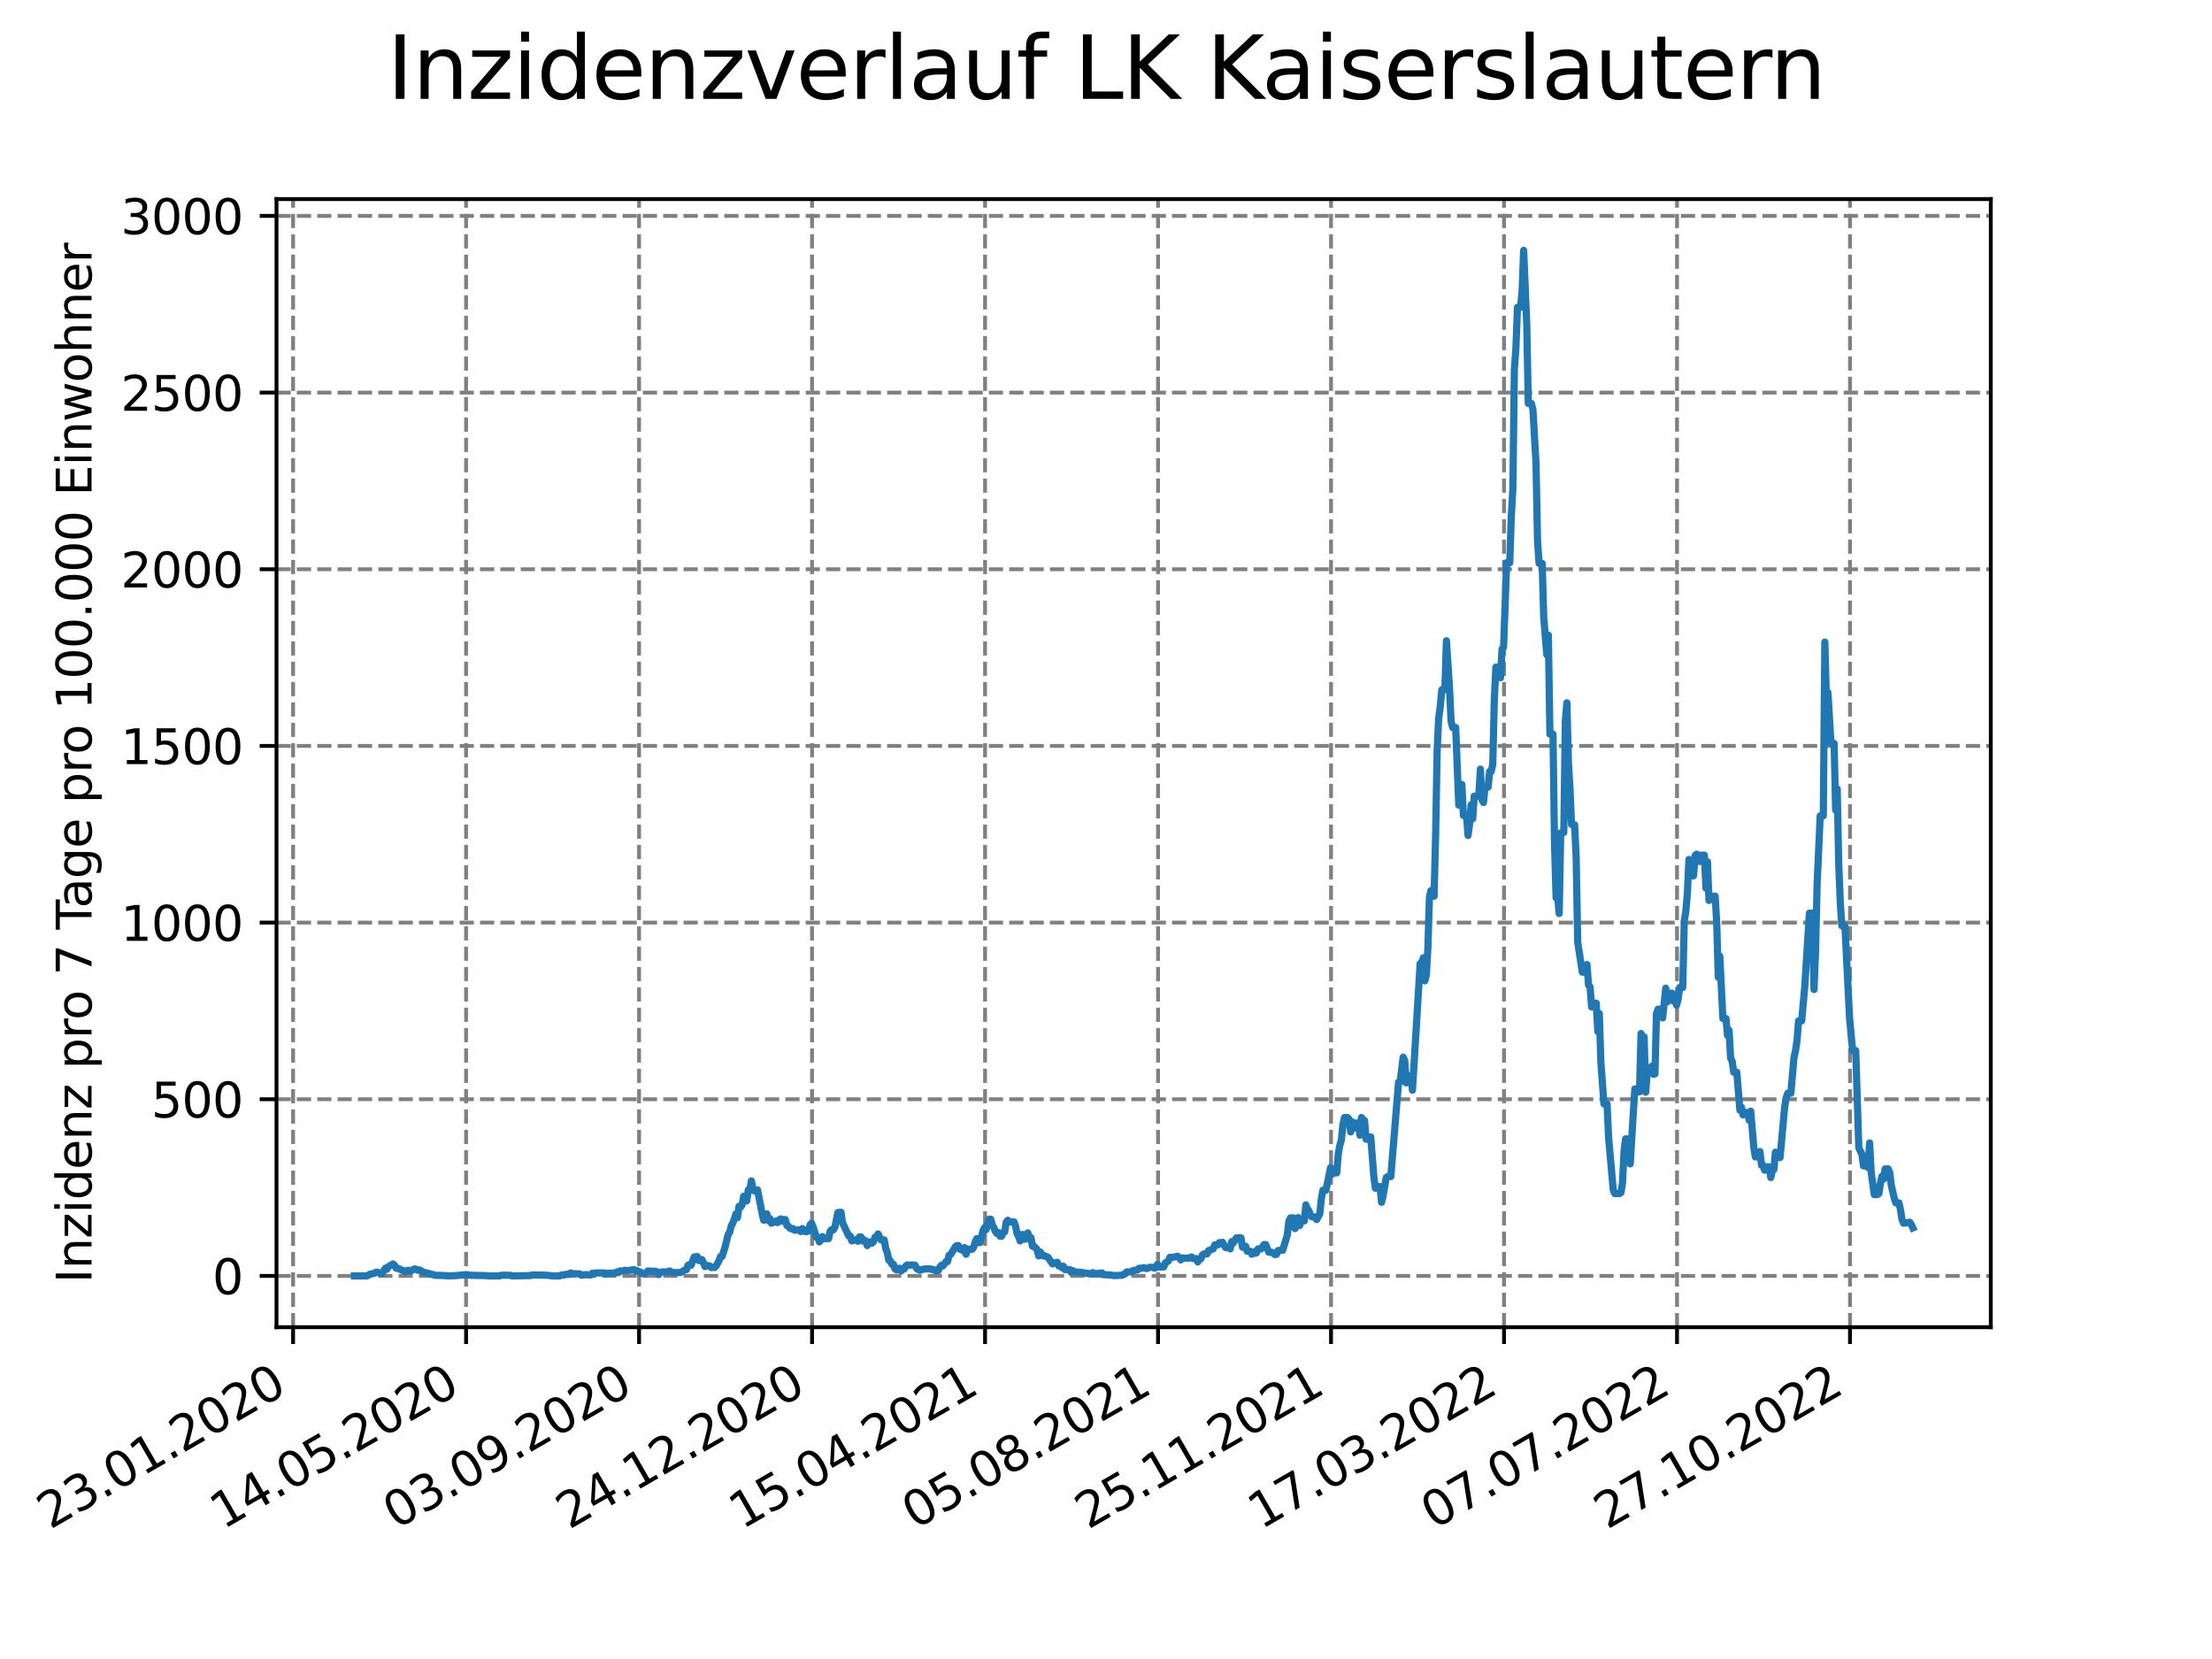 <?xml version="1.0" encoding="utf-8" standalone="no"?>
<!DOCTYPE svg PUBLIC "-//W3C//DTD SVG 1.1//EN"
  "http://www.w3.org/Graphics/SVG/1.1/DTD/svg11.dtd">
<svg xmlns:xlink="http://www.w3.org/1999/xlink" width="460.8pt" height="345.6pt" viewBox="0 0 460.8 345.6" xmlns="http://www.w3.org/2000/svg" version="1.1">
 <defs>
  <style type="text/css">*{stroke-linejoin: round; stroke-linecap: butt}</style>
 </defs>
 <g id="figure_1">
  <g id="patch_1">
   <path d="M 0 345.6 
L 460.8 345.6 
L 460.8 0 
L 0 0 
z
" style="fill: #ffffff"/>
  </g>
  <g id="axes_1">
   <g id="patch_2">
    <path d="M 57.6 276.48 
L 414.72 276.48 
L 414.72 41.472 
L 57.6 41.472 
z
" style="fill: #ffffff"/>
   </g>
   <g id="matplotlib.axis_1">
    <g id="xtick_1">
     <g id="line2d_1">
      <path d="M 61.056 276.48 
L 61.056 41.472 
" clip-path="url(#pede11afec8)" style="fill: none; stroke-dasharray: 2.96,1.28; stroke-dashoffset: 0; stroke: #808080; stroke-width: 0.8"/>
     </g>
     <g id="line2d_2">
      <defs>
       <path id="m6abce1b1b1" d="M 0 0 
L 0 3.5 
" style="stroke: #000000; stroke-width: 0.8"/>
      </defs>
      <g>
       <use xlink:href="#m6abce1b1b1" x="61.056" y="276.48" style="stroke: #000000; stroke-width: 0.8"/>
      </g>
     </g>
     <g id="text_1">
      <!-- 23.01.2020 -->
      <g transform="translate(10.431 318.689) rotate(-30) scale(0.1 -0.1)">
       <defs>
        <path id="DejaVuSans-32" d="M 1228 531 
L 3431 531 
L 3431 0 
L 469 0 
L 469 531 
Q 828 903 1448 1529 
Q 2069 2156 2228 2338 
Q 2531 2678 2651 2914 
Q 2772 3150 2772 3378 
Q 2772 3750 2511 3984 
Q 2250 4219 1831 4219 
Q 1534 4219 1204 4116 
Q 875 4013 500 3803 
L 500 4441 
Q 881 4594 1212 4672 
Q 1544 4750 1819 4750 
Q 2544 4750 2975 4387 
Q 3406 4025 3406 3419 
Q 3406 3131 3298 2873 
Q 3191 2616 2906 2266 
Q 2828 2175 2409 1742 
Q 1991 1309 1228 531 
z
" transform="scale(0.016)"/>
        <path id="DejaVuSans-33" d="M 2597 2516 
Q 3050 2419 3304 2112 
Q 3559 1806 3559 1356 
Q 3559 666 3084 287 
Q 2609 -91 1734 -91 
Q 1441 -91 1130 -33 
Q 819 25 488 141 
L 488 750 
Q 750 597 1062 519 
Q 1375 441 1716 441 
Q 2309 441 2620 675 
Q 2931 909 2931 1356 
Q 2931 1769 2642 2001 
Q 2353 2234 1838 2234 
L 1294 2234 
L 1294 2753 
L 1863 2753 
Q 2328 2753 2575 2939 
Q 2822 3125 2822 3475 
Q 2822 3834 2567 4026 
Q 2313 4219 1838 4219 
Q 1578 4219 1281 4162 
Q 984 4106 628 3988 
L 628 4550 
Q 988 4650 1302 4700 
Q 1616 4750 1894 4750 
Q 2613 4750 3031 4423 
Q 3450 4097 3450 3541 
Q 3450 3153 3228 2886 
Q 3006 2619 2597 2516 
z
" transform="scale(0.016)"/>
        <path id="DejaVuSans-2e" d="M 684 794 
L 1344 794 
L 1344 0 
L 684 0 
L 684 794 
z
" transform="scale(0.016)"/>
        <path id="DejaVuSans-30" d="M 2034 4250 
Q 1547 4250 1301 3770 
Q 1056 3291 1056 2328 
Q 1056 1369 1301 889 
Q 1547 409 2034 409 
Q 2525 409 2770 889 
Q 3016 1369 3016 2328 
Q 3016 3291 2770 3770 
Q 2525 4250 2034 4250 
z
M 2034 4750 
Q 2819 4750 3233 4129 
Q 3647 3509 3647 2328 
Q 3647 1150 3233 529 
Q 2819 -91 2034 -91 
Q 1250 -91 836 529 
Q 422 1150 422 2328 
Q 422 3509 836 4129 
Q 1250 4750 2034 4750 
z
" transform="scale(0.016)"/>
        <path id="DejaVuSans-31" d="M 794 531 
L 1825 531 
L 1825 4091 
L 703 3866 
L 703 4441 
L 1819 4666 
L 2450 4666 
L 2450 531 
L 3481 531 
L 3481 0 
L 794 0 
L 794 531 
z
" transform="scale(0.016)"/>
       </defs>
       <use xlink:href="#DejaVuSans-32"/>
       <use xlink:href="#DejaVuSans-33" x="63.623"/>
       <use xlink:href="#DejaVuSans-2e" x="127.246"/>
       <use xlink:href="#DejaVuSans-30" x="159.033"/>
       <use xlink:href="#DejaVuSans-31" x="222.656"/>
       <use xlink:href="#DejaVuSans-2e" x="286.279"/>
       <use xlink:href="#DejaVuSans-32" x="318.066"/>
       <use xlink:href="#DejaVuSans-30" x="381.689"/>
       <use xlink:href="#DejaVuSans-32" x="445.312"/>
       <use xlink:href="#DejaVuSans-30" x="508.936"/>
      </g>
     </g>
    </g>
    <g id="xtick_2">
     <g id="line2d_3">
      <path d="M 97.093 276.48 
L 97.093 41.472 
" clip-path="url(#pede11afec8)" style="fill: none; stroke-dasharray: 2.96,1.28; stroke-dashoffset: 0; stroke: #808080; stroke-width: 0.8"/>
     </g>
     <g id="line2d_4">
      <g>
       <use xlink:href="#m6abce1b1b1" x="97.093" y="276.48" style="stroke: #000000; stroke-width: 0.8"/>
      </g>
     </g>
     <g id="text_2">
      <!-- 14.05.2020 -->
      <g transform="translate(46.468 318.689) rotate(-30) scale(0.1 -0.1)">
       <defs>
        <path id="DejaVuSans-34" d="M 2419 4116 
L 825 1625 
L 2419 1625 
L 2419 4116 
z
M 2253 4666 
L 3047 4666 
L 3047 1625 
L 3713 1625 
L 3713 1100 
L 3047 1100 
L 3047 0 
L 2419 0 
L 2419 1100 
L 313 1100 
L 313 1709 
L 2253 4666 
z
" transform="scale(0.016)"/>
        <path id="DejaVuSans-35" d="M 691 4666 
L 3169 4666 
L 3169 4134 
L 1269 4134 
L 1269 2991 
Q 1406 3038 1543 3061 
Q 1681 3084 1819 3084 
Q 2600 3084 3056 2656 
Q 3513 2228 3513 1497 
Q 3513 744 3044 326 
Q 2575 -91 1722 -91 
Q 1428 -91 1123 -41 
Q 819 9 494 109 
L 494 744 
Q 775 591 1075 516 
Q 1375 441 1709 441 
Q 2250 441 2565 725 
Q 2881 1009 2881 1497 
Q 2881 1984 2565 2268 
Q 2250 2553 1709 2553 
Q 1456 2553 1204 2497 
Q 953 2441 691 2322 
L 691 4666 
z
" transform="scale(0.016)"/>
       </defs>
       <use xlink:href="#DejaVuSans-31"/>
       <use xlink:href="#DejaVuSans-34" x="63.623"/>
       <use xlink:href="#DejaVuSans-2e" x="127.246"/>
       <use xlink:href="#DejaVuSans-30" x="159.033"/>
       <use xlink:href="#DejaVuSans-35" x="222.656"/>
       <use xlink:href="#DejaVuSans-2e" x="286.279"/>
       <use xlink:href="#DejaVuSans-32" x="318.066"/>
       <use xlink:href="#DejaVuSans-30" x="381.689"/>
       <use xlink:href="#DejaVuSans-32" x="445.312"/>
       <use xlink:href="#DejaVuSans-30" x="508.936"/>
      </g>
     </g>
    </g>
    <g id="xtick_3">
     <g id="line2d_5">
      <path d="M 133.13 276.48 
L 133.13 41.472 
" clip-path="url(#pede11afec8)" style="fill: none; stroke-dasharray: 2.96,1.28; stroke-dashoffset: 0; stroke: #808080; stroke-width: 0.8"/>
     </g>
     <g id="line2d_6">
      <g>
       <use xlink:href="#m6abce1b1b1" x="133.13" y="276.48" style="stroke: #000000; stroke-width: 0.8"/>
      </g>
     </g>
     <g id="text_3">
      <!-- 03.09.2020 -->
      <g transform="translate(82.505 318.689) rotate(-30) scale(0.1 -0.1)">
       <defs>
        <path id="DejaVuSans-39" d="M 703 97 
L 703 672 
Q 941 559 1184 500 
Q 1428 441 1663 441 
Q 2288 441 2617 861 
Q 2947 1281 2994 2138 
Q 2813 1869 2534 1725 
Q 2256 1581 1919 1581 
Q 1219 1581 811 2004 
Q 403 2428 403 3163 
Q 403 3881 828 4315 
Q 1253 4750 1959 4750 
Q 2769 4750 3195 4129 
Q 3622 3509 3622 2328 
Q 3622 1225 3098 567 
Q 2575 -91 1691 -91 
Q 1453 -91 1209 -44 
Q 966 3 703 97 
z
M 1959 2075 
Q 2384 2075 2632 2365 
Q 2881 2656 2881 3163 
Q 2881 3666 2632 3958 
Q 2384 4250 1959 4250 
Q 1534 4250 1286 3958 
Q 1038 3666 1038 3163 
Q 1038 2656 1286 2365 
Q 1534 2075 1959 2075 
z
" transform="scale(0.016)"/>
       </defs>
       <use xlink:href="#DejaVuSans-30"/>
       <use xlink:href="#DejaVuSans-33" x="63.623"/>
       <use xlink:href="#DejaVuSans-2e" x="127.246"/>
       <use xlink:href="#DejaVuSans-30" x="159.033"/>
       <use xlink:href="#DejaVuSans-39" x="222.656"/>
       <use xlink:href="#DejaVuSans-2e" x="286.279"/>
       <use xlink:href="#DejaVuSans-32" x="318.066"/>
       <use xlink:href="#DejaVuSans-30" x="381.689"/>
       <use xlink:href="#DejaVuSans-32" x="445.312"/>
       <use xlink:href="#DejaVuSans-30" x="508.936"/>
      </g>
     </g>
    </g>
    <g id="xtick_4">
     <g id="line2d_7">
      <path d="M 169.167 276.48 
L 169.167 41.472 
" clip-path="url(#pede11afec8)" style="fill: none; stroke-dasharray: 2.96,1.28; stroke-dashoffset: 0; stroke: #808080; stroke-width: 0.8"/>
     </g>
     <g id="line2d_8">
      <g>
       <use xlink:href="#m6abce1b1b1" x="169.167" y="276.48" style="stroke: #000000; stroke-width: 0.8"/>
      </g>
     </g>
     <g id="text_4">
      <!-- 24.12.2020 -->
      <g transform="translate(118.542 318.689) rotate(-30) scale(0.1 -0.1)">
       <use xlink:href="#DejaVuSans-32"/>
       <use xlink:href="#DejaVuSans-34" x="63.623"/>
       <use xlink:href="#DejaVuSans-2e" x="127.246"/>
       <use xlink:href="#DejaVuSans-31" x="159.033"/>
       <use xlink:href="#DejaVuSans-32" x="222.656"/>
       <use xlink:href="#DejaVuSans-2e" x="286.279"/>
       <use xlink:href="#DejaVuSans-32" x="318.066"/>
       <use xlink:href="#DejaVuSans-30" x="381.689"/>
       <use xlink:href="#DejaVuSans-32" x="445.312"/>
       <use xlink:href="#DejaVuSans-30" x="508.936"/>
      </g>
     </g>
    </g>
    <g id="xtick_5">
     <g id="line2d_9">
      <path d="M 205.204 276.48 
L 205.204 41.472 
" clip-path="url(#pede11afec8)" style="fill: none; stroke-dasharray: 2.96,1.28; stroke-dashoffset: 0; stroke: #808080; stroke-width: 0.8"/>
     </g>
     <g id="line2d_10">
      <g>
       <use xlink:href="#m6abce1b1b1" x="205.204" y="276.48" style="stroke: #000000; stroke-width: 0.8"/>
      </g>
     </g>
     <g id="text_5">
      <!-- 15.04.2021 -->
      <g transform="translate(154.579 318.689) rotate(-30) scale(0.1 -0.1)">
       <use xlink:href="#DejaVuSans-31"/>
       <use xlink:href="#DejaVuSans-35" x="63.623"/>
       <use xlink:href="#DejaVuSans-2e" x="127.246"/>
       <use xlink:href="#DejaVuSans-30" x="159.033"/>
       <use xlink:href="#DejaVuSans-34" x="222.656"/>
       <use xlink:href="#DejaVuSans-2e" x="286.279"/>
       <use xlink:href="#DejaVuSans-32" x="318.066"/>
       <use xlink:href="#DejaVuSans-30" x="381.689"/>
       <use xlink:href="#DejaVuSans-32" x="445.312"/>
       <use xlink:href="#DejaVuSans-31" x="508.936"/>
      </g>
     </g>
    </g>
    <g id="xtick_6">
     <g id="line2d_11">
      <path d="M 241.241 276.48 
L 241.241 41.472 
" clip-path="url(#pede11afec8)" style="fill: none; stroke-dasharray: 2.96,1.28; stroke-dashoffset: 0; stroke: #808080; stroke-width: 0.8"/>
     </g>
     <g id="line2d_12">
      <g>
       <use xlink:href="#m6abce1b1b1" x="241.241" y="276.48" style="stroke: #000000; stroke-width: 0.8"/>
      </g>
     </g>
     <g id="text_6">
      <!-- 05.08.2021 -->
      <g transform="translate(190.616 318.689) rotate(-30) scale(0.1 -0.1)">
       <defs>
        <path id="DejaVuSans-38" d="M 2034 2216 
Q 1584 2216 1326 1975 
Q 1069 1734 1069 1313 
Q 1069 891 1326 650 
Q 1584 409 2034 409 
Q 2484 409 2743 651 
Q 3003 894 3003 1313 
Q 3003 1734 2745 1975 
Q 2488 2216 2034 2216 
z
M 1403 2484 
Q 997 2584 770 2862 
Q 544 3141 544 3541 
Q 544 4100 942 4425 
Q 1341 4750 2034 4750 
Q 2731 4750 3128 4425 
Q 3525 4100 3525 3541 
Q 3525 3141 3298 2862 
Q 3072 2584 2669 2484 
Q 3125 2378 3379 2068 
Q 3634 1759 3634 1313 
Q 3634 634 3220 271 
Q 2806 -91 2034 -91 
Q 1263 -91 848 271 
Q 434 634 434 1313 
Q 434 1759 690 2068 
Q 947 2378 1403 2484 
z
M 1172 3481 
Q 1172 3119 1398 2916 
Q 1625 2713 2034 2713 
Q 2441 2713 2670 2916 
Q 2900 3119 2900 3481 
Q 2900 3844 2670 4047 
Q 2441 4250 2034 4250 
Q 1625 4250 1398 4047 
Q 1172 3844 1172 3481 
z
" transform="scale(0.016)"/>
       </defs>
       <use xlink:href="#DejaVuSans-30"/>
       <use xlink:href="#DejaVuSans-35" x="63.623"/>
       <use xlink:href="#DejaVuSans-2e" x="127.246"/>
       <use xlink:href="#DejaVuSans-30" x="159.033"/>
       <use xlink:href="#DejaVuSans-38" x="222.656"/>
       <use xlink:href="#DejaVuSans-2e" x="286.279"/>
       <use xlink:href="#DejaVuSans-32" x="318.066"/>
       <use xlink:href="#DejaVuSans-30" x="381.689"/>
       <use xlink:href="#DejaVuSans-32" x="445.312"/>
       <use xlink:href="#DejaVuSans-31" x="508.936"/>
      </g>
     </g>
    </g>
    <g id="xtick_7">
     <g id="line2d_13">
      <path d="M 277.278 276.48 
L 277.278 41.472 
" clip-path="url(#pede11afec8)" style="fill: none; stroke-dasharray: 2.96,1.28; stroke-dashoffset: 0; stroke: #808080; stroke-width: 0.8"/>
     </g>
     <g id="line2d_14">
      <g>
       <use xlink:href="#m6abce1b1b1" x="277.278" y="276.48" style="stroke: #000000; stroke-width: 0.8"/>
      </g>
     </g>
     <g id="text_7">
      <!-- 25.11.2021 -->
      <g transform="translate(226.653 318.689) rotate(-30) scale(0.1 -0.1)">
       <use xlink:href="#DejaVuSans-32"/>
       <use xlink:href="#DejaVuSans-35" x="63.623"/>
       <use xlink:href="#DejaVuSans-2e" x="127.246"/>
       <use xlink:href="#DejaVuSans-31" x="159.033"/>
       <use xlink:href="#DejaVuSans-31" x="222.656"/>
       <use xlink:href="#DejaVuSans-2e" x="286.279"/>
       <use xlink:href="#DejaVuSans-32" x="318.066"/>
       <use xlink:href="#DejaVuSans-30" x="381.689"/>
       <use xlink:href="#DejaVuSans-32" x="445.312"/>
       <use xlink:href="#DejaVuSans-31" x="508.936"/>
      </g>
     </g>
    </g>
    <g id="xtick_8">
     <g id="line2d_15">
      <path d="M 313.315 276.48 
L 313.315 41.472 
" clip-path="url(#pede11afec8)" style="fill: none; stroke-dasharray: 2.96,1.28; stroke-dashoffset: 0; stroke: #808080; stroke-width: 0.8"/>
     </g>
     <g id="line2d_16">
      <g>
       <use xlink:href="#m6abce1b1b1" x="313.315" y="276.48" style="stroke: #000000; stroke-width: 0.8"/>
      </g>
     </g>
     <g id="text_8">
      <!-- 17.03.2022 -->
      <g transform="translate(262.69 318.689) rotate(-30) scale(0.1 -0.1)">
       <defs>
        <path id="DejaVuSans-37" d="M 525 4666 
L 3525 4666 
L 3525 4397 
L 1831 0 
L 1172 0 
L 2766 4134 
L 525 4134 
L 525 4666 
z
" transform="scale(0.016)"/>
       </defs>
       <use xlink:href="#DejaVuSans-31"/>
       <use xlink:href="#DejaVuSans-37" x="63.623"/>
       <use xlink:href="#DejaVuSans-2e" x="127.246"/>
       <use xlink:href="#DejaVuSans-30" x="159.033"/>
       <use xlink:href="#DejaVuSans-33" x="222.656"/>
       <use xlink:href="#DejaVuSans-2e" x="286.279"/>
       <use xlink:href="#DejaVuSans-32" x="318.066"/>
       <use xlink:href="#DejaVuSans-30" x="381.689"/>
       <use xlink:href="#DejaVuSans-32" x="445.312"/>
       <use xlink:href="#DejaVuSans-32" x="508.936"/>
      </g>
     </g>
    </g>
    <g id="xtick_9">
     <g id="line2d_17">
      <path d="M 349.352 276.48 
L 349.352 41.472 
" clip-path="url(#pede11afec8)" style="fill: none; stroke-dasharray: 2.96,1.28; stroke-dashoffset: 0; stroke: #808080; stroke-width: 0.8"/>
     </g>
     <g id="line2d_18">
      <g>
       <use xlink:href="#m6abce1b1b1" x="349.352" y="276.48" style="stroke: #000000; stroke-width: 0.8"/>
      </g>
     </g>
     <g id="text_9">
      <!-- 07.07.2022 -->
      <g transform="translate(298.727 318.689) rotate(-30) scale(0.1 -0.1)">
       <use xlink:href="#DejaVuSans-30"/>
       <use xlink:href="#DejaVuSans-37" x="63.623"/>
       <use xlink:href="#DejaVuSans-2e" x="127.246"/>
       <use xlink:href="#DejaVuSans-30" x="159.033"/>
       <use xlink:href="#DejaVuSans-37" x="222.656"/>
       <use xlink:href="#DejaVuSans-2e" x="286.279"/>
       <use xlink:href="#DejaVuSans-32" x="318.066"/>
       <use xlink:href="#DejaVuSans-30" x="381.689"/>
       <use xlink:href="#DejaVuSans-32" x="445.312"/>
       <use xlink:href="#DejaVuSans-32" x="508.936"/>
      </g>
     </g>
    </g>
    <g id="xtick_10">
     <g id="line2d_19">
      <path d="M 385.389 276.48 
L 385.389 41.472 
" clip-path="url(#pede11afec8)" style="fill: none; stroke-dasharray: 2.96,1.28; stroke-dashoffset: 0; stroke: #808080; stroke-width: 0.8"/>
     </g>
     <g id="line2d_20">
      <g>
       <use xlink:href="#m6abce1b1b1" x="385.389" y="276.48" style="stroke: #000000; stroke-width: 0.8"/>
      </g>
     </g>
     <g id="text_10">
      <!-- 27.10.2022 -->
      <g transform="translate(334.764 318.689) rotate(-30) scale(0.1 -0.1)">
       <use xlink:href="#DejaVuSans-32"/>
       <use xlink:href="#DejaVuSans-37" x="63.623"/>
       <use xlink:href="#DejaVuSans-2e" x="127.246"/>
       <use xlink:href="#DejaVuSans-31" x="159.033"/>
       <use xlink:href="#DejaVuSans-30" x="222.656"/>
       <use xlink:href="#DejaVuSans-2e" x="286.279"/>
       <use xlink:href="#DejaVuSans-32" x="318.066"/>
       <use xlink:href="#DejaVuSans-30" x="381.689"/>
       <use xlink:href="#DejaVuSans-32" x="445.312"/>
       <use xlink:href="#DejaVuSans-32" x="508.936"/>
      </g>
     </g>
    </g>
   </g>
   <g id="matplotlib.axis_2">
    <g id="ytick_1">
     <g id="line2d_21">
      <path d="M 57.6 265.798 
L 414.72 265.798 
" clip-path="url(#pede11afec8)" style="fill: none; stroke-dasharray: 2.96,1.28; stroke-dashoffset: 0; stroke: #808080; stroke-width: 0.8"/>
     </g>
     <g id="line2d_22">
      <defs>
       <path id="m74cd229669" d="M 0 0 
L -3.5 0 
" style="stroke: #000000; stroke-width: 0.8"/>
      </defs>
      <g>
       <use xlink:href="#m74cd229669" x="57.6" y="265.798" style="stroke: #000000; stroke-width: 0.8"/>
      </g>
     </g>
     <g id="text_11">
      <!-- 0 -->
      <g transform="translate(44.237 269.597) scale(0.1 -0.1)">
       <use xlink:href="#DejaVuSans-30"/>
      </g>
     </g>
    </g>
    <g id="ytick_2">
     <g id="line2d_23">
      <path d="M 57.6 228.994 
L 414.72 228.994 
" clip-path="url(#pede11afec8)" style="fill: none; stroke-dasharray: 2.96,1.28; stroke-dashoffset: 0; stroke: #808080; stroke-width: 0.8"/>
     </g>
     <g id="line2d_24">
      <g>
       <use xlink:href="#m74cd229669" x="57.6" y="228.994" style="stroke: #000000; stroke-width: 0.8"/>
      </g>
     </g>
     <g id="text_12">
      <!-- 500 -->
      <g transform="translate(31.512 232.793) scale(0.1 -0.1)">
       <use xlink:href="#DejaVuSans-35"/>
       <use xlink:href="#DejaVuSans-30" x="63.623"/>
       <use xlink:href="#DejaVuSans-30" x="127.246"/>
      </g>
     </g>
    </g>
    <g id="ytick_3">
     <g id="line2d_25">
      <path d="M 57.6 192.19 
L 414.72 192.19 
" clip-path="url(#pede11afec8)" style="fill: none; stroke-dasharray: 2.96,1.28; stroke-dashoffset: 0; stroke: #808080; stroke-width: 0.8"/>
     </g>
     <g id="line2d_26">
      <g>
       <use xlink:href="#m74cd229669" x="57.6" y="192.19" style="stroke: #000000; stroke-width: 0.8"/>
      </g>
     </g>
     <g id="text_13">
      <!-- 1000 -->
      <g transform="translate(25.15 195.989) scale(0.1 -0.1)">
       <use xlink:href="#DejaVuSans-31"/>
       <use xlink:href="#DejaVuSans-30" x="63.623"/>
       <use xlink:href="#DejaVuSans-30" x="127.246"/>
       <use xlink:href="#DejaVuSans-30" x="190.869"/>
      </g>
     </g>
    </g>
    <g id="ytick_4">
     <g id="line2d_27">
      <path d="M 57.6 155.386 
L 414.72 155.386 
" clip-path="url(#pede11afec8)" style="fill: none; stroke-dasharray: 2.96,1.28; stroke-dashoffset: 0; stroke: #808080; stroke-width: 0.8"/>
     </g>
     <g id="line2d_28">
      <g>
       <use xlink:href="#m74cd229669" x="57.6" y="155.386" style="stroke: #000000; stroke-width: 0.8"/>
      </g>
     </g>
     <g id="text_14">
      <!-- 1500 -->
      <g transform="translate(25.15 159.185) scale(0.1 -0.1)">
       <use xlink:href="#DejaVuSans-31"/>
       <use xlink:href="#DejaVuSans-35" x="63.623"/>
       <use xlink:href="#DejaVuSans-30" x="127.246"/>
       <use xlink:href="#DejaVuSans-30" x="190.869"/>
      </g>
     </g>
    </g>
    <g id="ytick_5">
     <g id="line2d_29">
      <path d="M 57.6 118.582 
L 414.72 118.582 
" clip-path="url(#pede11afec8)" style="fill: none; stroke-dasharray: 2.96,1.28; stroke-dashoffset: 0; stroke: #808080; stroke-width: 0.8"/>
     </g>
     <g id="line2d_30">
      <g>
       <use xlink:href="#m74cd229669" x="57.6" y="118.582" style="stroke: #000000; stroke-width: 0.8"/>
      </g>
     </g>
     <g id="text_15">
      <!-- 2000 -->
      <g transform="translate(25.15 122.382) scale(0.1 -0.1)">
       <use xlink:href="#DejaVuSans-32"/>
       <use xlink:href="#DejaVuSans-30" x="63.623"/>
       <use xlink:href="#DejaVuSans-30" x="127.246"/>
       <use xlink:href="#DejaVuSans-30" x="190.869"/>
      </g>
     </g>
    </g>
    <g id="ytick_6">
     <g id="line2d_31">
      <path d="M 57.6 81.778 
L 414.72 81.778 
" clip-path="url(#pede11afec8)" style="fill: none; stroke-dasharray: 2.96,1.28; stroke-dashoffset: 0; stroke: #808080; stroke-width: 0.8"/>
     </g>
     <g id="line2d_32">
      <g>
       <use xlink:href="#m74cd229669" x="57.6" y="81.778" style="stroke: #000000; stroke-width: 0.8"/>
      </g>
     </g>
     <g id="text_16">
      <!-- 2500 -->
      <g transform="translate(25.15 85.578) scale(0.1 -0.1)">
       <use xlink:href="#DejaVuSans-32"/>
       <use xlink:href="#DejaVuSans-35" x="63.623"/>
       <use xlink:href="#DejaVuSans-30" x="127.246"/>
       <use xlink:href="#DejaVuSans-30" x="190.869"/>
      </g>
     </g>
    </g>
    <g id="ytick_7">
     <g id="line2d_33">
      <path d="M 57.6 44.975 
L 414.72 44.975 
" clip-path="url(#pede11afec8)" style="fill: none; stroke-dasharray: 2.96,1.28; stroke-dashoffset: 0; stroke: #808080; stroke-width: 0.8"/>
     </g>
     <g id="line2d_34">
      <g>
       <use xlink:href="#m74cd229669" x="57.6" y="44.975" style="stroke: #000000; stroke-width: 0.8"/>
      </g>
     </g>
     <g id="text_17">
      <!-- 3000 -->
      <g transform="translate(25.15 48.774) scale(0.1 -0.1)">
       <use xlink:href="#DejaVuSans-33"/>
       <use xlink:href="#DejaVuSans-30" x="63.623"/>
       <use xlink:href="#DejaVuSans-30" x="127.246"/>
       <use xlink:href="#DejaVuSans-30" x="190.869"/>
      </g>
     </g>
    </g>
    <g id="text_18">
     <!-- Inzidenz pro 7 Tage pro 100.000 Einwohner -->
     <g transform="translate(19.07 267.301) rotate(-90) scale(0.1 -0.1)">
      <defs>
       <path id="DejaVuSans-49" d="M 628 4666 
L 1259 4666 
L 1259 0 
L 628 0 
L 628 4666 
z
" transform="scale(0.016)"/>
       <path id="DejaVuSans-6e" d="M 3513 2113 
L 3513 0 
L 2938 0 
L 2938 2094 
Q 2938 2591 2744 2837 
Q 2550 3084 2163 3084 
Q 1697 3084 1428 2787 
Q 1159 2491 1159 1978 
L 1159 0 
L 581 0 
L 581 3500 
L 1159 3500 
L 1159 2956 
Q 1366 3272 1645 3428 
Q 1925 3584 2291 3584 
Q 2894 3584 3203 3211 
Q 3513 2838 3513 2113 
z
" transform="scale(0.016)"/>
       <path id="DejaVuSans-7a" d="M 353 3500 
L 3084 3500 
L 3084 2975 
L 922 459 
L 3084 459 
L 3084 0 
L 275 0 
L 275 525 
L 2438 3041 
L 353 3041 
L 353 3500 
z
" transform="scale(0.016)"/>
       <path id="DejaVuSans-69" d="M 603 3500 
L 1178 3500 
L 1178 0 
L 603 0 
L 603 3500 
z
M 603 4863 
L 1178 4863 
L 1178 4134 
L 603 4134 
L 603 4863 
z
" transform="scale(0.016)"/>
       <path id="DejaVuSans-64" d="M 2906 2969 
L 2906 4863 
L 3481 4863 
L 3481 0 
L 2906 0 
L 2906 525 
Q 2725 213 2448 61 
Q 2172 -91 1784 -91 
Q 1150 -91 751 415 
Q 353 922 353 1747 
Q 353 2572 751 3078 
Q 1150 3584 1784 3584 
Q 2172 3584 2448 3432 
Q 2725 3281 2906 2969 
z
M 947 1747 
Q 947 1113 1208 752 
Q 1469 391 1925 391 
Q 2381 391 2643 752 
Q 2906 1113 2906 1747 
Q 2906 2381 2643 2742 
Q 2381 3103 1925 3103 
Q 1469 3103 1208 2742 
Q 947 2381 947 1747 
z
" transform="scale(0.016)"/>
       <path id="DejaVuSans-65" d="M 3597 1894 
L 3597 1613 
L 953 1613 
Q 991 1019 1311 708 
Q 1631 397 2203 397 
Q 2534 397 2845 478 
Q 3156 559 3463 722 
L 3463 178 
Q 3153 47 2828 -22 
Q 2503 -91 2169 -91 
Q 1331 -91 842 396 
Q 353 884 353 1716 
Q 353 2575 817 3079 
Q 1281 3584 2069 3584 
Q 2775 3584 3186 3129 
Q 3597 2675 3597 1894 
z
M 3022 2063 
Q 3016 2534 2758 2815 
Q 2500 3097 2075 3097 
Q 1594 3097 1305 2825 
Q 1016 2553 972 2059 
L 3022 2063 
z
" transform="scale(0.016)"/>
       <path id="DejaVuSans-20" transform="scale(0.016)"/>
       <path id="DejaVuSans-70" d="M 1159 525 
L 1159 -1331 
L 581 -1331 
L 581 3500 
L 1159 3500 
L 1159 2969 
Q 1341 3281 1617 3432 
Q 1894 3584 2278 3584 
Q 2916 3584 3314 3078 
Q 3713 2572 3713 1747 
Q 3713 922 3314 415 
Q 2916 -91 2278 -91 
Q 1894 -91 1617 61 
Q 1341 213 1159 525 
z
M 3116 1747 
Q 3116 2381 2855 2742 
Q 2594 3103 2138 3103 
Q 1681 3103 1420 2742 
Q 1159 2381 1159 1747 
Q 1159 1113 1420 752 
Q 1681 391 2138 391 
Q 2594 391 2855 752 
Q 3116 1113 3116 1747 
z
" transform="scale(0.016)"/>
       <path id="DejaVuSans-72" d="M 2631 2963 
Q 2534 3019 2420 3045 
Q 2306 3072 2169 3072 
Q 1681 3072 1420 2755 
Q 1159 2438 1159 1844 
L 1159 0 
L 581 0 
L 581 3500 
L 1159 3500 
L 1159 2956 
Q 1341 3275 1631 3429 
Q 1922 3584 2338 3584 
Q 2397 3584 2469 3576 
Q 2541 3569 2628 3553 
L 2631 2963 
z
" transform="scale(0.016)"/>
       <path id="DejaVuSans-6f" d="M 1959 3097 
Q 1497 3097 1228 2736 
Q 959 2375 959 1747 
Q 959 1119 1226 758 
Q 1494 397 1959 397 
Q 2419 397 2687 759 
Q 2956 1122 2956 1747 
Q 2956 2369 2687 2733 
Q 2419 3097 1959 3097 
z
M 1959 3584 
Q 2709 3584 3137 3096 
Q 3566 2609 3566 1747 
Q 3566 888 3137 398 
Q 2709 -91 1959 -91 
Q 1206 -91 779 398 
Q 353 888 353 1747 
Q 353 2609 779 3096 
Q 1206 3584 1959 3584 
z
" transform="scale(0.016)"/>
       <path id="DejaVuSans-54" d="M -19 4666 
L 3928 4666 
L 3928 4134 
L 2272 4134 
L 2272 0 
L 1638 0 
L 1638 4134 
L -19 4134 
L -19 4666 
z
" transform="scale(0.016)"/>
       <path id="DejaVuSans-61" d="M 2194 1759 
Q 1497 1759 1228 1600 
Q 959 1441 959 1056 
Q 959 750 1161 570 
Q 1363 391 1709 391 
Q 2188 391 2477 730 
Q 2766 1069 2766 1631 
L 2766 1759 
L 2194 1759 
z
M 3341 1997 
L 3341 0 
L 2766 0 
L 2766 531 
Q 2569 213 2275 61 
Q 1981 -91 1556 -91 
Q 1019 -91 701 211 
Q 384 513 384 1019 
Q 384 1609 779 1909 
Q 1175 2209 1959 2209 
L 2766 2209 
L 2766 2266 
Q 2766 2663 2505 2880 
Q 2244 3097 1772 3097 
Q 1472 3097 1187 3025 
Q 903 2953 641 2809 
L 641 3341 
Q 956 3463 1253 3523 
Q 1550 3584 1831 3584 
Q 2591 3584 2966 3190 
Q 3341 2797 3341 1997 
z
" transform="scale(0.016)"/>
       <path id="DejaVuSans-67" d="M 2906 1791 
Q 2906 2416 2648 2759 
Q 2391 3103 1925 3103 
Q 1463 3103 1205 2759 
Q 947 2416 947 1791 
Q 947 1169 1205 825 
Q 1463 481 1925 481 
Q 2391 481 2648 825 
Q 2906 1169 2906 1791 
z
M 3481 434 
Q 3481 -459 3084 -895 
Q 2688 -1331 1869 -1331 
Q 1566 -1331 1297 -1286 
Q 1028 -1241 775 -1147 
L 775 -588 
Q 1028 -725 1275 -790 
Q 1522 -856 1778 -856 
Q 2344 -856 2625 -561 
Q 2906 -266 2906 331 
L 2906 616 
Q 2728 306 2450 153 
Q 2172 0 1784 0 
Q 1141 0 747 490 
Q 353 981 353 1791 
Q 353 2603 747 3093 
Q 1141 3584 1784 3584 
Q 2172 3584 2450 3431 
Q 2728 3278 2906 2969 
L 2906 3500 
L 3481 3500 
L 3481 434 
z
" transform="scale(0.016)"/>
       <path id="DejaVuSans-45" d="M 628 4666 
L 3578 4666 
L 3578 4134 
L 1259 4134 
L 1259 2753 
L 3481 2753 
L 3481 2222 
L 1259 2222 
L 1259 531 
L 3634 531 
L 3634 0 
L 628 0 
L 628 4666 
z
" transform="scale(0.016)"/>
       <path id="DejaVuSans-77" d="M 269 3500 
L 844 3500 
L 1563 769 
L 2278 3500 
L 2956 3500 
L 3675 769 
L 4391 3500 
L 4966 3500 
L 4050 0 
L 3372 0 
L 2619 2869 
L 1863 0 
L 1184 0 
L 269 3500 
z
" transform="scale(0.016)"/>
       <path id="DejaVuSans-68" d="M 3513 2113 
L 3513 0 
L 2938 0 
L 2938 2094 
Q 2938 2591 2744 2837 
Q 2550 3084 2163 3084 
Q 1697 3084 1428 2787 
Q 1159 2491 1159 1978 
L 1159 0 
L 581 0 
L 581 4863 
L 1159 4863 
L 1159 2956 
Q 1366 3272 1645 3428 
Q 1925 3584 2291 3584 
Q 2894 3584 3203 3211 
Q 3513 2838 3513 2113 
z
" transform="scale(0.016)"/>
      </defs>
      <use xlink:href="#DejaVuSans-49"/>
      <use xlink:href="#DejaVuSans-6e" x="29.492"/>
      <use xlink:href="#DejaVuSans-7a" x="92.871"/>
      <use xlink:href="#DejaVuSans-69" x="145.361"/>
      <use xlink:href="#DejaVuSans-64" x="173.145"/>
      <use xlink:href="#DejaVuSans-65" x="236.621"/>
      <use xlink:href="#DejaVuSans-6e" x="298.145"/>
      <use xlink:href="#DejaVuSans-7a" x="361.523"/>
      <use xlink:href="#DejaVuSans-20" x="414.014"/>
      <use xlink:href="#DejaVuSans-70" x="445.801"/>
      <use xlink:href="#DejaVuSans-72" x="509.277"/>
      <use xlink:href="#DejaVuSans-6f" x="548.141"/>
      <use xlink:href="#DejaVuSans-20" x="609.322"/>
      <use xlink:href="#DejaVuSans-37" x="641.109"/>
      <use xlink:href="#DejaVuSans-20" x="704.732"/>
      <use xlink:href="#DejaVuSans-54" x="736.52"/>
      <use xlink:href="#DejaVuSans-61" x="781.104"/>
      <use xlink:href="#DejaVuSans-67" x="842.383"/>
      <use xlink:href="#DejaVuSans-65" x="905.859"/>
      <use xlink:href="#DejaVuSans-20" x="967.383"/>
      <use xlink:href="#DejaVuSans-70" x="999.17"/>
      <use xlink:href="#DejaVuSans-72" x="1062.646"/>
      <use xlink:href="#DejaVuSans-6f" x="1101.51"/>
      <use xlink:href="#DejaVuSans-20" x="1162.691"/>
      <use xlink:href="#DejaVuSans-31" x="1194.479"/>
      <use xlink:href="#DejaVuSans-30" x="1258.102"/>
      <use xlink:href="#DejaVuSans-30" x="1321.725"/>
      <use xlink:href="#DejaVuSans-2e" x="1385.348"/>
      <use xlink:href="#DejaVuSans-30" x="1417.135"/>
      <use xlink:href="#DejaVuSans-30" x="1480.758"/>
      <use xlink:href="#DejaVuSans-30" x="1544.381"/>
      <use xlink:href="#DejaVuSans-20" x="1608.004"/>
      <use xlink:href="#DejaVuSans-45" x="1639.791"/>
      <use xlink:href="#DejaVuSans-69" x="1702.975"/>
      <use xlink:href="#DejaVuSans-6e" x="1730.758"/>
      <use xlink:href="#DejaVuSans-77" x="1794.137"/>
      <use xlink:href="#DejaVuSans-6f" x="1875.924"/>
      <use xlink:href="#DejaVuSans-68" x="1937.105"/>
      <use xlink:href="#DejaVuSans-6e" x="2000.484"/>
      <use xlink:href="#DejaVuSans-65" x="2063.863"/>
      <use xlink:href="#DejaVuSans-72" x="2125.387"/>
     </g>
    </g>
   </g>
   <g id="line2d_35">
    <path d="M 73.833 265.798 
L 76.407 265.798 
L 77.05 265.451 
L 78.016 265.242 
L 78.337 265.034 
L 78.659 265.034 
L 79.303 265.312 
L 79.624 265.242 
L 80.268 264.2 
L 80.59 264.409 
L 80.911 263.853 
L 81.877 263.297 
L 82.198 263.575 
L 82.52 264.2 
L 82.842 264.2 
L 84.451 264.895 
L 84.773 264.687 
L 85.094 264.617 
L 85.416 264.825 
L 86.06 264.478 
L 86.381 264.339 
L 86.703 264.409 
L 87.025 264.617 
L 87.347 264.548 
L 87.668 264.687 
L 87.99 264.964 
L 90.242 265.52 
L 90.564 265.659 
L 92.816 265.728 
L 93.46 265.798 
L 95.069 265.728 
L 95.712 265.659 
L 96.678 265.589 
L 96.999 265.52 
L 97.965 265.659 
L 101.182 265.728 
L 101.826 265.798 
L 104.078 265.798 
L 104.4 265.659 
L 106.33 265.659 
L 106.652 265.798 
L 110.513 265.728 
L 110.835 265.589 
L 114.053 265.659 
L 115.018 265.798 
L 116.627 265.798 
L 116.948 265.589 
L 117.592 265.589 
L 117.914 265.451 
L 118.557 265.451 
L 118.879 265.173 
L 119.201 265.312 
L 120.809 265.381 
L 121.131 265.659 
L 122.097 265.52 
L 122.74 265.589 
L 123.062 265.589 
L 123.384 265.242 
L 123.705 265.381 
L 124.027 265.173 
L 125.958 265.173 
L 126.279 265.381 
L 126.601 265.242 
L 128.21 265.173 
L 128.532 264.964 
L 128.853 265.103 
L 129.175 264.756 
L 129.819 264.756 
L 130.141 264.617 
L 130.784 264.687 
L 132.071 264.478 
L 132.393 264.756 
L 132.715 264.687 
L 133.036 264.895 
L 133.358 264.964 
L 133.68 265.312 
L 134.323 265.312 
L 134.645 265.103 
L 134.967 264.756 
L 135.61 264.825 
L 136.576 264.825 
L 136.897 264.964 
L 137.219 265.52 
L 137.541 265.103 
L 137.863 264.964 
L 139.15 264.964 
L 139.472 264.756 
L 140.115 265.103 
L 141.724 265.103 
L 142.367 264.756 
L 142.689 264.548 
L 143.011 264.478 
L 143.333 263.575 
L 143.654 263.436 
L 143.976 263.575 
L 144.62 261.839 
L 145.263 261.769 
L 145.585 262.603 
L 146.228 262.395 
L 146.872 263.853 
L 147.194 263.575 
L 147.515 263.714 
L 147.837 263.714 
L 148.159 264.061 
L 148.481 263.992 
L 148.803 264.061 
L 149.124 263.784 
L 149.768 262.672 
L 150.09 261.769 
L 150.411 261.769 
L 151.055 259.755 
L 151.698 257.116 
L 152.02 256.699 
L 152.342 255.31 
L 152.664 254.824 
L 153.307 252.879 
L 153.629 253.643 
L 153.951 251.282 
L 154.272 251.49 
L 154.594 251.004 
L 154.916 249.198 
L 155.238 250.032 
L 155.559 250.17 
L 155.881 247.878 
L 156.203 248.017 
L 156.525 246.003 
L 156.846 247.531 
L 157.168 248.087 
L 157.49 248.087 
L 157.812 247.878 
L 158.777 252.879 
L 159.099 254.199 
L 159.421 253.088 
L 159.742 252.879 
L 160.064 254.268 
L 160.386 253.852 
L 160.708 254.824 
L 161.029 254.616 
L 161.351 254.616 
L 161.673 254.338 
L 161.995 254.685 
L 162.316 254.129 
L 162.638 253.921 
L 162.96 254.407 
L 163.282 254.06 
L 163.603 254.06 
L 163.925 255.31 
L 164.247 255.449 
L 164.569 255.866 
L 164.89 256.005 
L 165.212 255.935 
L 165.534 256.282 
L 166.499 256.213 
L 166.821 256.56 
L 167.143 255.935 
L 167.786 256.56 
L 168.108 256.56 
L 168.43 256.421 
L 168.752 255.171 
L 169.073 254.824 
L 169.395 255.588 
L 170.039 257.741 
L 170.36 257.741 
L 170.682 258.713 
L 171.004 258.297 
L 171.326 257.602 
L 171.647 258.019 
L 172.613 258.019 
L 172.934 256.491 
L 173.256 256.144 
L 173.578 256.213 
L 173.9 255.727 
L 174.543 252.601 
L 175.187 252.532 
L 175.508 254.685 
L 176.796 257.463 
L 177.117 257.463 
L 177.439 258.505 
L 178.404 258.227 
L 178.726 258.574 
L 179.048 257.672 
L 179.37 257.672 
L 179.691 258.505 
L 180.013 258.297 
L 180.335 258.505 
L 180.657 259.477 
L 180.978 258.713 
L 181.3 258.991 
L 181.622 258.991 
L 181.944 258.713 
L 182.265 257.741 
L 182.587 257.81 
L 182.909 257.046 
L 183.552 258.297 
L 184.196 258.297 
L 184.518 260.103 
L 184.839 260.936 
L 185.161 262.533 
L 185.483 262.672 
L 185.805 263.367 
L 186.127 263.367 
L 186.448 264.339 
L 186.77 264.548 
L 187.092 264.27 
L 187.414 264.2 
L 187.735 264.756 
L 188.057 264.339 
L 188.379 264.339 
L 188.701 263.714 
L 189.022 263.506 
L 189.344 263.575 
L 189.988 263.506 
L 190.631 263.575 
L 190.953 264.27 
L 191.596 264.617 
L 192.24 264.409 
L 192.883 264.339 
L 193.849 264.339 
L 194.17 264.478 
L 194.492 264.478 
L 194.814 264.687 
L 195.458 264.687 
L 195.779 263.992 
L 196.101 263.575 
L 196.423 263.714 
L 197.066 262.811 
L 197.388 262.811 
L 197.71 261.492 
L 198.032 261.353 
L 198.997 259.755 
L 199.319 259.477 
L 199.64 259.477 
L 199.962 260.241 
L 200.284 260.311 
L 200.606 260.519 
L 200.927 259.894 
L 201.249 261.283 
L 201.571 260.241 
L 202.536 260.241 
L 202.858 259.755 
L 203.18 258.644 
L 203.501 258.019 
L 203.823 258.852 
L 204.145 258.852 
L 204.789 256.352 
L 205.11 255.727 
L 205.432 256.144 
L 206.076 253.99 
L 206.397 253.99 
L 206.719 255.241 
L 207.041 255.727 
L 207.363 256.56 
L 207.684 256.977 
L 208.006 256.769 
L 208.328 257.533 
L 208.65 257.533 
L 208.971 256.769 
L 209.293 256.63 
L 209.615 254.616 
L 209.937 254.199 
L 210.258 254.546 
L 211.224 254.546 
L 211.545 255.38 
L 211.867 256.977 
L 212.189 257.602 
L 212.511 258.505 
L 212.832 257.185 
L 213.154 257.185 
L 213.476 258.158 
L 214.12 256.838 
L 214.441 258.158 
L 214.763 257.81 
L 215.085 259.616 
L 215.407 259.616 
L 216.05 260.311 
L 216.372 261.631 
L 216.694 260.797 
L 217.337 261.631 
L 217.659 261.631 
L 218.302 261.908 
L 219.268 263.297 
L 219.589 263.089 
L 219.911 263.089 
L 220.233 262.95 
L 220.555 263.714 
L 220.876 263.714 
L 221.198 264.061 
L 221.52 263.784 
L 221.842 264.478 
L 222.807 264.478 
L 223.129 265.034 
L 223.451 264.687 
L 223.772 264.964 
L 225.059 265.034 
L 226.346 265.242 
L 226.668 265.242 
L 226.99 265.381 
L 227.312 265.381 
L 227.633 265.103 
L 227.955 265.312 
L 229.242 265.242 
L 229.564 265.173 
L 229.886 265.52 
L 231.173 265.589 
L 232.138 265.728 
L 233.747 265.659 
L 234.069 265.451 
L 234.39 265.381 
L 234.712 264.964 
L 235.677 264.964 
L 235.999 264.687 
L 236.321 264.687 
L 236.643 264.548 
L 236.964 264.548 
L 237.286 264.2 
L 237.93 264.2 
L 238.251 264.061 
L 238.895 264.27 
L 239.538 263.992 
L 240.182 263.992 
L 240.504 264.2 
L 240.826 264.061 
L 241.147 263.367 
L 241.469 263.923 
L 242.434 263.923 
L 242.756 263.089 
L 243.4 262.672 
L 243.721 261.908 
L 244.043 261.978 
L 245.33 261.7 
L 245.652 261.978 
L 245.974 262.464 
L 246.295 262.047 
L 246.939 262.117 
L 247.261 262.047 
L 247.582 262.117 
L 248.226 261.839 
L 248.548 262.186 
L 249.191 262.186 
L 249.513 262.881 
L 249.835 262.186 
L 250.157 262.256 
L 250.478 261.422 
L 250.8 261.214 
L 251.444 261.214 
L 251.765 260.519 
L 252.087 260.45 
L 252.409 260.241 
L 252.731 260.172 
L 253.052 259.339 
L 253.696 259.339 
L 254.018 258.852 
L 254.339 259.061 
L 254.661 258.783 
L 255.305 259.894 
L 255.948 259.894 
L 256.27 260.172 
L 256.592 258.644 
L 256.913 258.922 
L 257.557 257.88 
L 258.522 257.88 
L 258.844 259.825 
L 259.488 259.616 
L 259.809 260.658 
L 260.453 260.658 
L 260.775 261.283 
L 261.096 260.797 
L 261.418 261.075 
L 261.74 261.005 
L 262.062 260.172 
L 262.705 260.172 
L 263.349 259.269 
L 263.67 259.269 
L 264.314 260.867 
L 264.957 260.867 
L 265.601 261.353 
L 265.923 261.283 
L 266.244 260.519 
L 266.888 260.45 
L 267.21 260.45 
L 268.175 257.255 
L 268.497 254.407 
L 268.819 253.713 
L 269.462 253.713 
L 269.784 255.935 
L 270.427 253.643 
L 270.749 255.31 
L 271.071 254.338 
L 271.714 254.338 
L 272.036 251.004 
L 272.358 251.837 
L 272.68 252.254 
L 273.001 253.157 
L 273.323 253.504 
L 273.967 253.504 
L 274.288 254.06 
L 274.932 252.879 
L 275.254 249.754 
L 275.575 247.948 
L 276.219 247.948 
L 277.184 243.225 
L 277.506 244.614 
L 277.828 244.336 
L 278.471 244.336 
L 278.793 240.308 
L 279.115 238.571 
L 279.437 237.46 
L 279.758 234.265 
L 280.08 232.807 
L 280.724 232.807 
L 281.045 233.154 
L 281.367 235.793 
L 281.689 233.71 
L 282.011 235.029 
L 282.332 233.987 
L 282.976 233.918 
L 283.298 236.488 
L 283.619 232.807 
L 283.941 233.223 
L 284.263 233.432 
L 284.585 237.321 
L 285.228 237.391 
L 285.55 236.835 
L 286.193 245.1 
L 286.515 247.531 
L 286.837 247.184 
L 287.481 247.184 
L 287.802 250.448 
L 288.124 249.129 
L 288.768 245.309 
L 289.089 245.1 
L 289.733 245.1 
L 291.342 225.444 
L 291.663 225.444 
L 292.307 220.235 
L 292.629 220.93 
L 292.95 225.583 
L 293.272 225.028 
L 293.594 224.125 
L 293.916 224.125 
L 294.237 227.111 
L 295.846 200.718 
L 296.168 200.718 
L 296.49 199.538 
L 296.812 204.33 
L 297.133 203.149 
L 297.455 197.454 
L 297.777 186.897 
L 298.099 185.508 
L 298.42 185.508 
L 298.742 186.689 
L 299.064 174.048 
L 299.386 156.267 
L 299.707 149.53 
L 300.029 147.238 
L 300.351 143.696 
L 300.994 143.696 
L 301.316 133.486 
L 301.96 143.279 
L 302.281 150.225 
L 302.603 151.544 
L 303.247 151.544 
L 303.89 167.727 
L 304.212 164.185 
L 304.534 163.421 
L 304.855 169.88 
L 305.499 169.88 
L 305.821 174.048 
L 306.143 171.686 
L 306.464 167.658 
L 306.786 170.575 
L 307.108 165.852 
L 307.751 165.852 
L 308.073 165.644 
L 308.395 160.226 
L 308.717 166.616 
L 309.038 167.172 
L 309.36 163.977 
L 310.004 163.977 
L 310.325 160.712 
L 310.647 160.712 
L 310.969 159.254 
L 311.291 145.849 
L 311.612 138.973 
L 312.256 138.973 
L 312.578 141.196 
L 312.899 135.222 
L 313.221 134.806 
L 313.865 117.234 
L 314.508 117.234 
L 314.83 107.579 
L 315.152 102.023 
L 315.474 76.95 
L 315.795 72.505 
L 316.117 64.031 
L 316.761 64.031 
L 317.082 60.628 
L 317.404 52.154 
L 318.048 67.504 
L 318.369 84.034 
L 319.013 84.034 
L 319.335 85.284 
L 319.978 96.536 
L 320.3 112.719 
L 320.622 117.372 
L 321.265 117.372 
L 321.587 128.624 
L 322.23 136.403 
L 322.552 132.305 
L 322.874 152.933 
L 323.517 152.933 
L 323.839 175.854 
L 324.161 187.036 
L 324.483 186.758 
L 324.805 190.3 
L 325.126 173.492 
L 325.77 173.423 
L 326.092 150.016 
L 326.413 146.405 
L 326.735 159.115 
L 327.057 164.185 
L 327.379 171.756 
L 328.022 171.825 
L 328.344 178.701 
L 328.666 196.273 
L 329.631 202.524 
L 330.274 202.524 
L 330.596 200.927 
L 330.918 205.233 
L 331.24 205.58 
L 331.561 209.748 
L 331.883 208.984 
L 332.527 208.984 
L 332.848 214.887 
L 333.17 211.137 
L 333.492 221.347 
L 334.136 229.959 
L 334.779 229.959 
L 335.101 236.974 
L 336.066 247.878 
L 336.388 248.642 
L 337.353 248.642 
L 337.675 248.434 
L 337.997 246.42 
L 338.318 239.822 
L 338.64 237.252 
L 339.284 237.252 
L 339.605 242.461 
L 340.249 231.765 
L 340.571 226.834 
L 340.892 227.459 
L 341.536 227.459 
L 341.858 215.304 
L 342.179 216.901 
L 342.501 215.999 
L 342.823 227.528 
L 343.145 223.43 
L 343.788 223.43 
L 344.11 222.111 
L 344.432 223.778 
L 344.754 223.708 
L 345.075 211.137 
L 345.397 210.234 
L 346.041 210.234 
L 346.362 212.04 
L 347.006 205.858 
L 347.328 208.706 
L 347.649 206.9 
L 348.293 206.9 
L 348.615 208.567 
L 348.936 208.428 
L 349.258 209.4 
L 349.58 208.15 
L 349.902 205.719 
L 350.545 205.719 
L 350.867 191.759 
L 351.189 189.883 
L 351.51 186.133 
L 351.832 179.048 
L 352.154 182.452 
L 352.798 182.452 
L 353.119 178.215 
L 353.441 177.937 
L 353.763 178.146 
L 354.085 179.465 
L 354.406 178.146 
L 355.05 178.146 
L 355.372 185.022 
L 355.693 179.535 
L 356.015 187.591 
L 356.337 186.827 
L 356.659 186.689 
L 357.302 186.689 
L 357.624 192.314 
L 357.946 203.566 
L 358.267 199.19 
L 358.911 212.179 
L 359.554 212.179 
L 359.876 215.721 
L 360.198 214.609 
L 360.52 220.444 
L 360.842 221.069 
L 361.163 223.361 
L 361.807 223.361 
L 362.45 231.279 
L 362.772 230.654 
L 363.094 232.251 
L 363.416 231.765 
L 364.059 231.765 
L 364.381 233.362 
L 364.703 231.487 
L 365.346 238.988 
L 365.668 241.002 
L 366.311 241.002 
L 366.633 239.891 
L 366.955 242.739 
L 367.277 242.739 
L 367.598 243.781 
L 367.92 243.086 
L 368.564 243.086 
L 368.885 245.309 
L 369.207 243.781 
L 369.529 243.642 
L 369.851 240.03 
L 370.173 241.141 
L 370.816 241.141 
L 371.781 230.584 
L 372.103 228.639 
L 372.425 227.736 
L 373.068 227.736 
L 373.712 220.374 
L 374.034 218.916 
L 374.355 216.763 
L 374.677 212.665 
L 375.321 212.665 
L 375.964 205.511 
L 376.929 190.231 
L 377.573 190.231 
L 377.895 206.136 
L 378.216 198.079 
L 378.538 184.188 
L 379.182 169.95 
L 379.825 169.95 
L 380.147 133.764 
L 380.469 145.641 
L 380.791 144.252 
L 381.434 154.878 
L 382.078 154.878 
L 382.399 168.769 
L 382.721 164.324 
L 383.043 180.021 
L 383.365 188.008 
L 383.686 192.87 
L 384.33 192.87 
L 385.295 212.04 
L 385.939 218.846 
L 386.582 218.846 
L 387.226 239.127 
L 387.869 240.447 
L 388.191 242.878 
L 388.835 242.878 
L 389.156 243.225 
L 389.478 238.085 
L 389.8 244.197 
L 390.443 248.851 
L 391.087 248.851 
L 391.409 248.642 
L 391.73 246.42 
L 392.052 245.031 
L 392.374 245.656 
L 392.696 243.503 
L 393.339 243.503 
L 393.661 244.197 
L 393.983 246.906 
L 394.626 249.684 
L 394.948 250.587 
L 395.591 250.587 
L 395.913 252.046 
L 396.235 254.129 
L 396.557 254.824 
L 397.844 254.616 
L 398.166 255.102 
L 398.487 255.796 
L 398.487 255.796 
" clip-path="url(#pede11afec8)" style="fill: none; stroke: #1f77b4; stroke-width: 1.5; stroke-linecap: square"/>
   </g>
   <g id="patch_3">
    <path d="M 57.6 276.48 
L 57.6 41.472 
" style="fill: none; stroke: #000000; stroke-width: 0.8; stroke-linejoin: miter; stroke-linecap: square"/>
   </g>
   <g id="patch_4">
    <path d="M 414.72 276.48 
L 414.72 41.472 
" style="fill: none; stroke: #000000; stroke-width: 0.8; stroke-linejoin: miter; stroke-linecap: square"/>
   </g>
   <g id="patch_5">
    <path d="M 57.6 276.48 
L 414.72 276.48 
" style="fill: none; stroke: #000000; stroke-width: 0.8; stroke-linejoin: miter; stroke-linecap: square"/>
   </g>
   <g id="patch_6">
    <path d="M 57.6 41.472 
L 414.72 41.472 
" style="fill: none; stroke: #000000; stroke-width: 0.8; stroke-linejoin: miter; stroke-linecap: square"/>
   </g>
  </g>
  <g id="text_19">
   <!-- Inzidenzverlauf LK Kaiserslautern -->
   <g transform="translate(80.643 20.589) scale(0.18 -0.18)">
    <defs>
     <path id="DejaVuSans-76" d="M 191 3500 
L 800 3500 
L 1894 563 
L 2988 3500 
L 3597 3500 
L 2284 0 
L 1503 0 
L 191 3500 
z
" transform="scale(0.016)"/>
     <path id="DejaVuSans-6c" d="M 603 4863 
L 1178 4863 
L 1178 0 
L 603 0 
L 603 4863 
z
" transform="scale(0.016)"/>
     <path id="DejaVuSans-75" d="M 544 1381 
L 544 3500 
L 1119 3500 
L 1119 1403 
Q 1119 906 1312 657 
Q 1506 409 1894 409 
Q 2359 409 2629 706 
Q 2900 1003 2900 1516 
L 2900 3500 
L 3475 3500 
L 3475 0 
L 2900 0 
L 2900 538 
Q 2691 219 2414 64 
Q 2138 -91 1772 -91 
Q 1169 -91 856 284 
Q 544 659 544 1381 
z
M 1991 3584 
L 1991 3584 
z
" transform="scale(0.016)"/>
     <path id="DejaVuSans-66" d="M 2375 4863 
L 2375 4384 
L 1825 4384 
Q 1516 4384 1395 4259 
Q 1275 4134 1275 3809 
L 1275 3500 
L 2222 3500 
L 2222 3053 
L 1275 3053 
L 1275 0 
L 697 0 
L 697 3053 
L 147 3053 
L 147 3500 
L 697 3500 
L 697 3744 
Q 697 4328 969 4595 
Q 1241 4863 1831 4863 
L 2375 4863 
z
" transform="scale(0.016)"/>
     <path id="DejaVuSans-4c" d="M 628 4666 
L 1259 4666 
L 1259 531 
L 3531 531 
L 3531 0 
L 628 0 
L 628 4666 
z
" transform="scale(0.016)"/>
     <path id="DejaVuSans-4b" d="M 628 4666 
L 1259 4666 
L 1259 2694 
L 3353 4666 
L 4166 4666 
L 1850 2491 
L 4331 0 
L 3500 0 
L 1259 2247 
L 1259 0 
L 628 0 
L 628 4666 
z
" transform="scale(0.016)"/>
     <path id="DejaVuSans-73" d="M 2834 3397 
L 2834 2853 
Q 2591 2978 2328 3040 
Q 2066 3103 1784 3103 
Q 1356 3103 1142 2972 
Q 928 2841 928 2578 
Q 928 2378 1081 2264 
Q 1234 2150 1697 2047 
L 1894 2003 
Q 2506 1872 2764 1633 
Q 3022 1394 3022 966 
Q 3022 478 2636 193 
Q 2250 -91 1575 -91 
Q 1294 -91 989 -36 
Q 684 19 347 128 
L 347 722 
Q 666 556 975 473 
Q 1284 391 1588 391 
Q 1994 391 2212 530 
Q 2431 669 2431 922 
Q 2431 1156 2273 1281 
Q 2116 1406 1581 1522 
L 1381 1569 
Q 847 1681 609 1914 
Q 372 2147 372 2553 
Q 372 3047 722 3315 
Q 1072 3584 1716 3584 
Q 2034 3584 2315 3537 
Q 2597 3491 2834 3397 
z
" transform="scale(0.016)"/>
     <path id="DejaVuSans-74" d="M 1172 4494 
L 1172 3500 
L 2356 3500 
L 2356 3053 
L 1172 3053 
L 1172 1153 
Q 1172 725 1289 603 
Q 1406 481 1766 481 
L 2356 481 
L 2356 0 
L 1766 0 
Q 1100 0 847 248 
Q 594 497 594 1153 
L 594 3053 
L 172 3053 
L 172 3500 
L 594 3500 
L 594 4494 
L 1172 4494 
z
" transform="scale(0.016)"/>
    </defs>
    <use xlink:href="#DejaVuSans-49"/>
    <use xlink:href="#DejaVuSans-6e" x="29.492"/>
    <use xlink:href="#DejaVuSans-7a" x="92.871"/>
    <use xlink:href="#DejaVuSans-69" x="145.361"/>
    <use xlink:href="#DejaVuSans-64" x="173.145"/>
    <use xlink:href="#DejaVuSans-65" x="236.621"/>
    <use xlink:href="#DejaVuSans-6e" x="298.145"/>
    <use xlink:href="#DejaVuSans-7a" x="361.523"/>
    <use xlink:href="#DejaVuSans-76" x="414.014"/>
    <use xlink:href="#DejaVuSans-65" x="473.193"/>
    <use xlink:href="#DejaVuSans-72" x="534.717"/>
    <use xlink:href="#DejaVuSans-6c" x="575.83"/>
    <use xlink:href="#DejaVuSans-61" x="603.613"/>
    <use xlink:href="#DejaVuSans-75" x="664.893"/>
    <use xlink:href="#DejaVuSans-66" x="728.271"/>
    <use xlink:href="#DejaVuSans-20" x="763.477"/>
    <use xlink:href="#DejaVuSans-4c" x="795.264"/>
    <use xlink:href="#DejaVuSans-4b" x="850.977"/>
    <use xlink:href="#DejaVuSans-20" x="916.553"/>
    <use xlink:href="#DejaVuSans-4b" x="948.34"/>
    <use xlink:href="#DejaVuSans-61" x="1012.166"/>
    <use xlink:href="#DejaVuSans-69" x="1073.445"/>
    <use xlink:href="#DejaVuSans-73" x="1101.229"/>
    <use xlink:href="#DejaVuSans-65" x="1153.328"/>
    <use xlink:href="#DejaVuSans-72" x="1214.852"/>
    <use xlink:href="#DejaVuSans-73" x="1255.965"/>
    <use xlink:href="#DejaVuSans-6c" x="1308.064"/>
    <use xlink:href="#DejaVuSans-61" x="1335.848"/>
    <use xlink:href="#DejaVuSans-75" x="1397.127"/>
    <use xlink:href="#DejaVuSans-74" x="1460.506"/>
    <use xlink:href="#DejaVuSans-65" x="1499.715"/>
    <use xlink:href="#DejaVuSans-72" x="1561.238"/>
    <use xlink:href="#DejaVuSans-6e" x="1600.602"/>
   </g>
  </g>
 </g>
 <defs>
  <clipPath id="pede11afec8">
   <rect x="57.6" y="41.472" width="357.12" height="235.008"/>
  </clipPath>
 </defs>
</svg>
